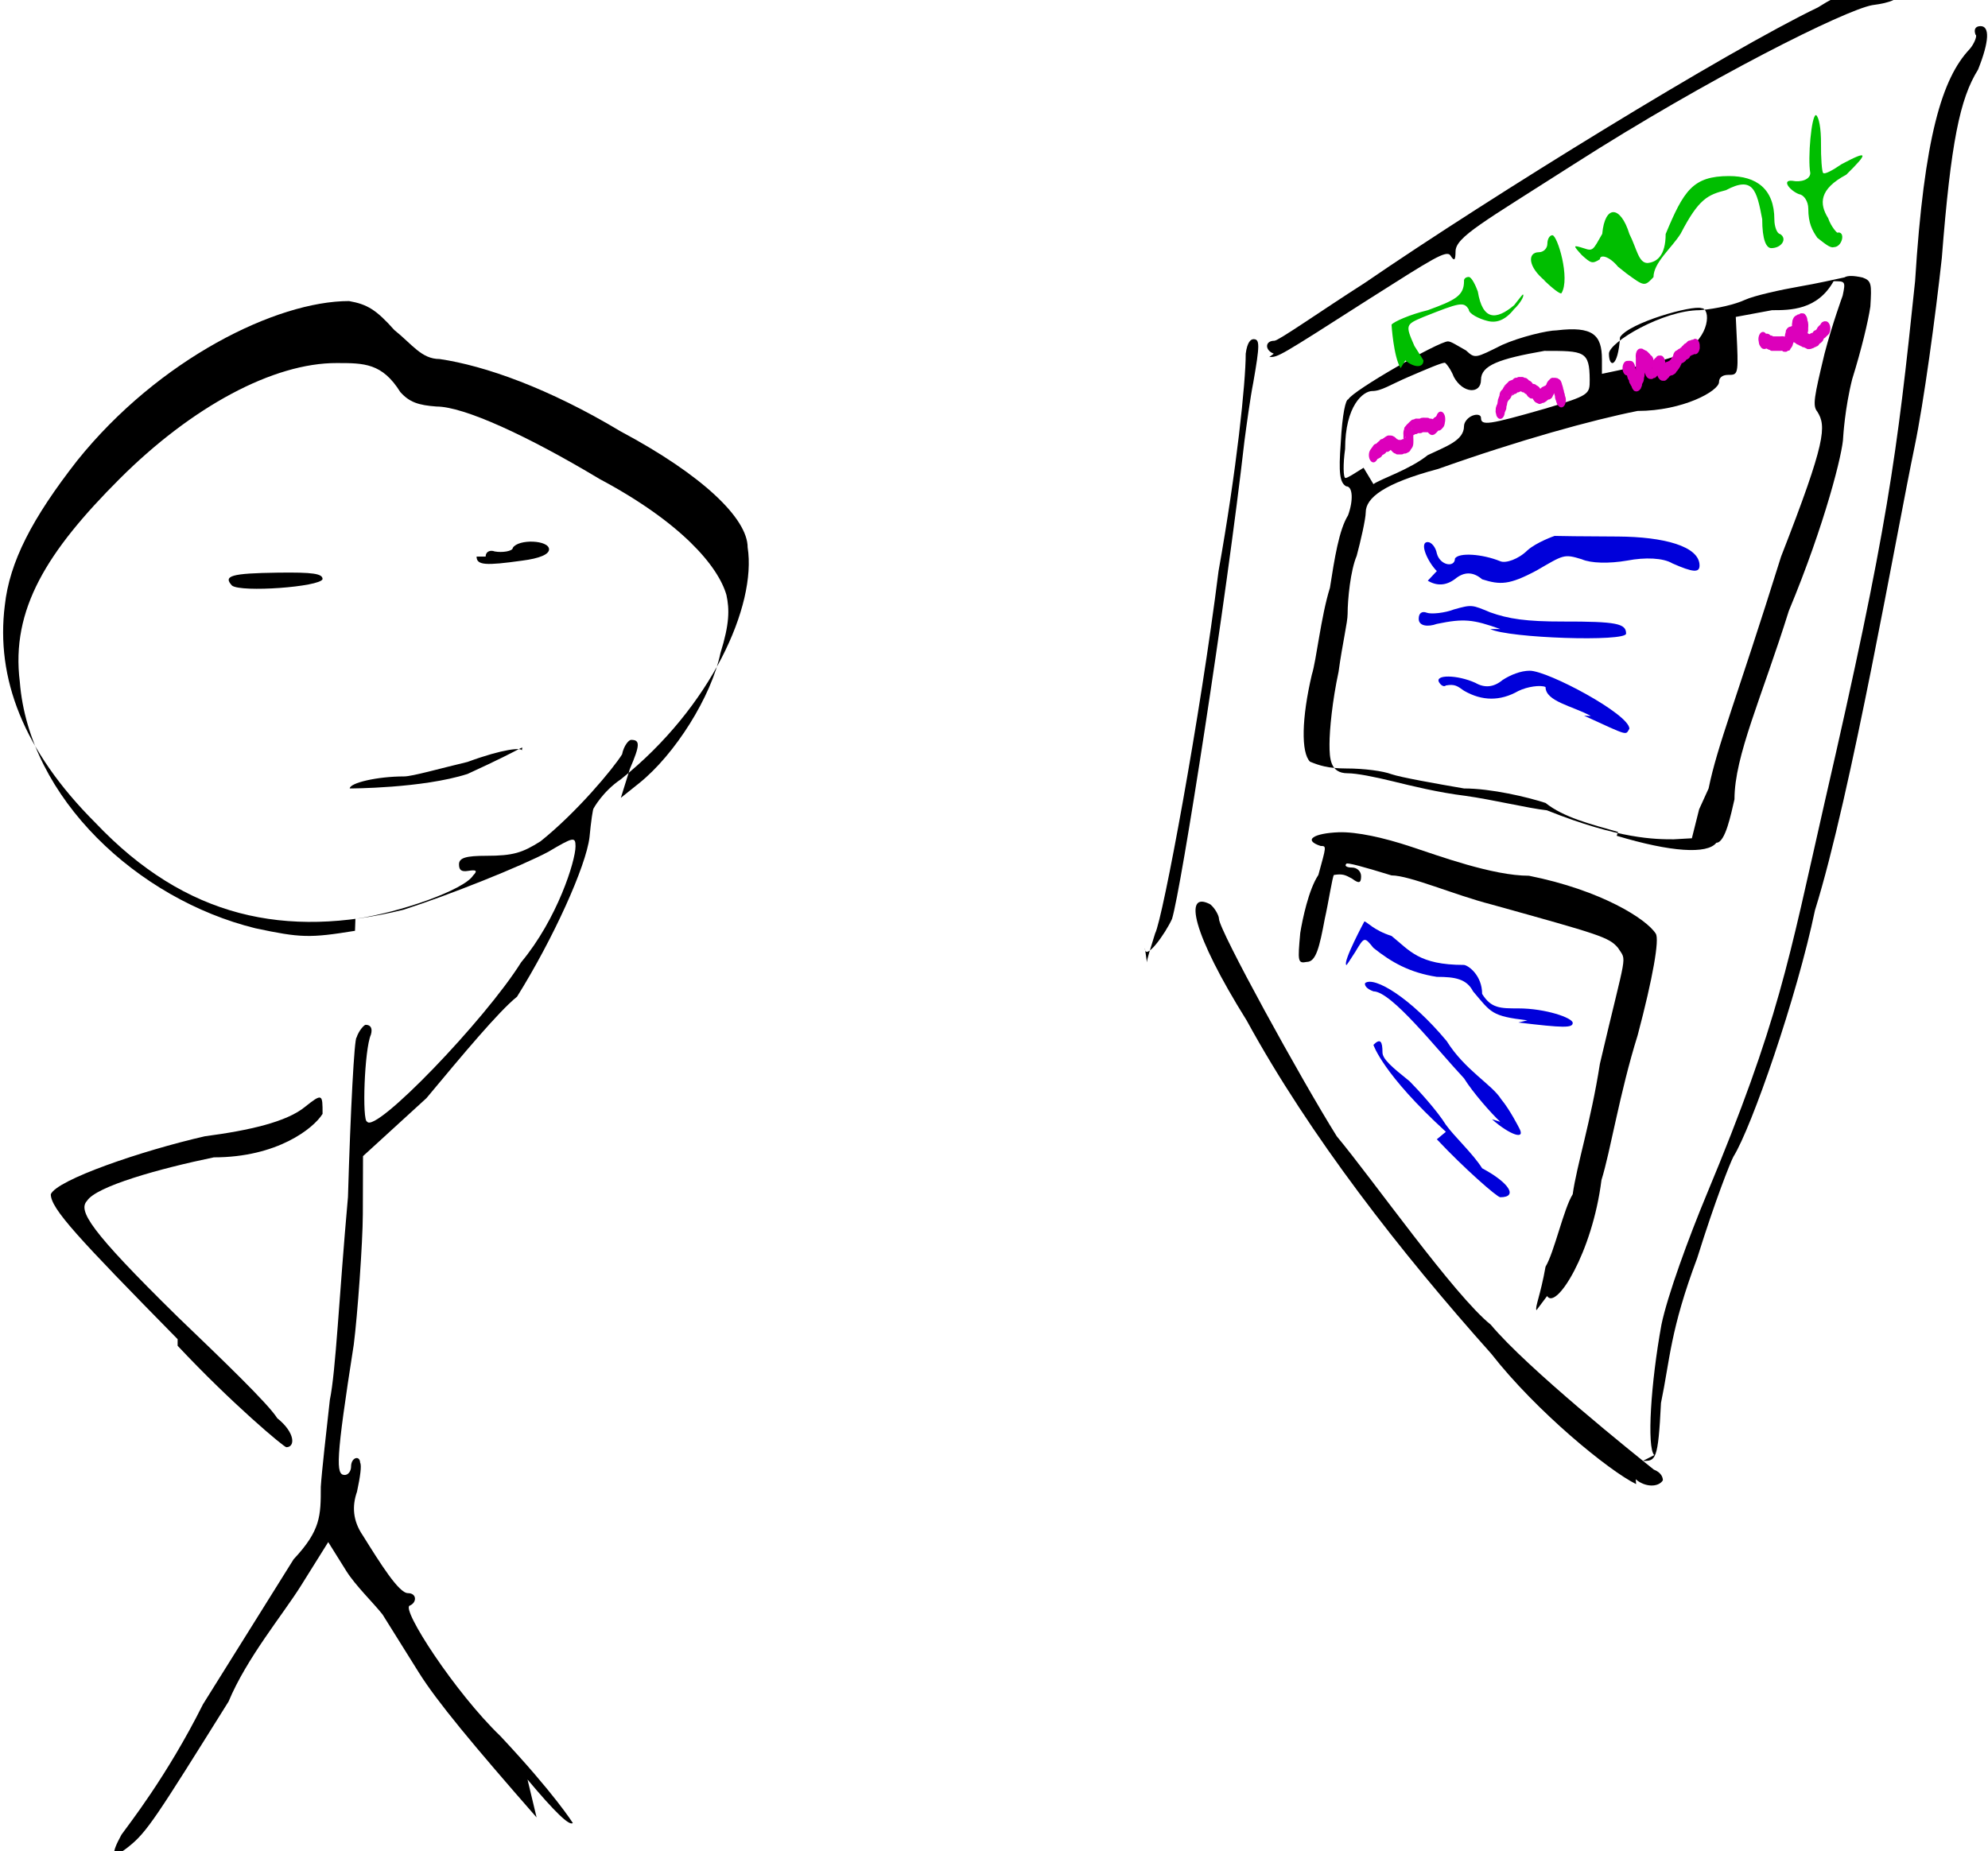 <?xml version="1.0" encoding="UTF-8" standalone="no"?>
<!-- Created with Inkscape (http://www.inkscape.org/) -->

<svg
   xmlns:dc="http://purl.org/dc/elements/1.1/"
   xmlns:cc="http://creativecommons.org/ns#"
   xmlns:rdf="http://www.w3.org/1999/02/22-rdf-syntax-ns#"
   xmlns:svg="http://www.w3.org/2000/svg"
   xmlns="http://www.w3.org/2000/svg"
   xmlns:sodipodi="http://sodipodi.sourceforge.net/DTD/sodipodi-0.dtd"
   xmlns:inkscape="http://www.inkscape.org/namespaces/inkscape"
   id="svg4810"
   version="1.1"
   inkscape:version="0.91 r13725"
   xml:space="preserve"
   width="438.898"
   height="408.785"
   viewBox="0 0 438.898 408.785"
   sodipodi:docname="stick_expertreview.svg"><defs
     id="defs4814" /><sodipodi:namedview
     pagecolor="#ffffff"
     bordercolor="#666666"
     borderopacity="1"
     objecttolerance="10"
     gridtolerance="10"
     guidetolerance="10"
     inkscape:pageopacity="0"
     inkscape:pageshadow="2"
     inkscape:window-width="1680"
     inkscape:window-height="948"
     id="namedview4812"
     showgrid="false"
     fit-margin-top="0"
     fit-margin-left="0"
     fit-margin-right="0"
     fit-margin-bottom="0"
     inkscape:zoom="0.64"
     inkscape:cx="121.32175"
     inkscape:cy="370.63613"
     inkscape:window-x="0"
     inkscape:window-y="30"
     inkscape:window-maximized="1"
     inkscape:current-layer="g4820" /><g
     id="g4818"
     inkscape:groupmode="layer"
     inkscape:label="Teuns website diensten drawings_4"
     transform="matrix(1.25,0,0,-1.25,-677.285,2899.891)"><g
       id="g4820"
       transform="matrix(1600,0,0,2560,10,20)"><path
         style="fill:#000000"
         d="m 0.513,0.796 c -0.003,9.168e-4 -0.011,0.005 -0.016,0.009 -0.01,0.007 -0.02,0.015 -0.027,0.023 -0.006,0.006 -0.007,0.009 -0.004,0.008 5.2394e-4,-2.7177e-4 9.5277e-4,-7.8022e-4 9.5297e-4,-0.001 4.4e-7,-7.586e-4 0.009,-0.011 0.013,-0.015 0.004,-0.003 0.013,-0.011 0.017,-0.013 0.004,-0.003 0.016,-0.009 0.018,-0.01 7.9412e-4,-1.9013e-4 0.001,-5.218e-4 0.001,-7.3704e-4 -4.989e-4,-5.0452e-4 -0.002,-4.7953e-4 -0.003,7.372e-5 z"
         id="path5532"
         inkscape:connector-curvature="0" /><path
         style="fill:#000000"
         d="m 0.515,0.798 c -8.3775e-4,5.2359e-4 -3.762e-4,0.005 7.9321e-4,0.009 6.6062e-4,0.002 0.003,0.006 0.005,0.009 0.008,0.012 0.009,0.016 0.013,0.027 0.007,0.019 0.008,0.024 0.01,0.036 0.001,0.01 0.003,0.014 0.006,0.016 5.7569e-4,3.9758e-4 8.8079e-4,9.9309e-4 6.7802e-4,0.001 -2.2856e-4,3.7225e-4 -1.981e-5,6.0049e-4 5.4919e-4,6.0049e-4 0.001,0 0.001,-0.001 -2.7683e-4,-0.003 -0.002,-0.002 -0.003,-0.005 -0.004,-0.013 -6.9783e-4,-0.004 -0.002,-0.01 -0.003,-0.013 -0.002,-0.006 -0.007,-0.024 -0.011,-0.032 -0.002,-0.006 -0.007,-0.015 -0.009,-0.017 -3.5959e-4,-4.229e-4 -0.002,-0.003 -0.004,-0.007 -0.003,-0.005 -0.003,-0.007 -0.004,-0.01 -3.1553e-4,-0.004 -5.9337e-4,-0.004 -0.002,-0.004 z"
         id="path5530"
         inkscape:connector-curvature="0" /><path
         id="path5528"
         style="fill:#000000"
         d="m 0.352,0.806 c -0.011,0.007 -0.014,0.009 -0.014,0.01 6.8101e-4,0.001 0.01,0.003 0.017,0.004 0.005,4.1071e-4 0.009,0.001 0.011,0.002 0.002,0.001 0.002,9.1525e-4 0.002,-4.5398e-4 -9.9467e-4,-0.001 -0.005,-0.003 -0.012,-0.003 -0.006,-7.7407e-4 -0.013,-0.002 -0.014,-0.003 -0.001,-6.7318e-4 2.2869e-4,-0.002 0.01,-0.008 0.005,-0.003 0.01,-0.006 0.011,-0.007 0.002,-0.001 0.002,-0.002 0.001,-0.002 -2.5781e-4,4.73e-6 -0.006,0.003 -0.012,0.007 z M 0.386,0.86 c 0,3.4961e-4 5.1014e-4,4.7082e-4 0.001,3.5384e-4 8.1908e-4,-9.786e-5 0.002,1.442e-5 0.002,2.4948e-4 6.2185e-4,6.2887e-4 0.004,5.3943e-4 0.004,-1.0543e-4 0,-3.3778e-4 -0.001,-6.2378e-4 -0.003,-7.8125e-4 -0.004,-3.4982e-4 -0.005,-3.1799e-4 -0.005,2.8336e-4 z m -0.028,-0.002 c -0.001,6.7073e-4 -1.0372e-4,8.4586e-4 0.005,8.9007e-4 0.004,3.578e-5 0.005,-7.2e-5 0.005,-4.4651e-4 -2.8486e-4,-5.3804e-4 -0.009,-9.3429e-4 -0.01,-4.4356e-4 z M 0.371,0.844 c 0,3.7866e-4 0.003,8.3008e-4 0.006,8.3008e-4 8.9572e-4,0 0.004,5.5432e-4 0.007,0.001 0.004,9.2005e-4 0.006,0.001 0.006,7.8776e-4 C 0.39,0.847 0.391,0.847 0.384,0.845 0.379,0.844 0.371,0.844 0.371,0.844 Z m 6.25e-4,-0.009 c 0.005,4.574e-4 0.012,0.002 0.013,0.003 5.0416e-4,3.2475e-4 3.5479e-4,4.0714e-4 -5.6438e-4,3.1132e-4 -7.8711e-4,-8.204e-5 -0.001,8.669e-5 -0.001,4.5564e-4 0,4.5078e-4 8.0388e-4,5.8594e-4 0.003,5.8594e-4 0.003,0 0.004,2.135e-4 0.006,0.001 0.004,0.002 0.008,0.005 0.009,0.006 1.9423e-4,6.0697e-4 7.3986e-4,0.001 0.001,0.001 0.001,0 0.001,-3.485e-4 -1.3767e-4,-0.002 l -9.9705e-4,-0.002 0.002,0.001 c 0.004,0.002 0.008,0.006 0.009,0.009 0.001,0.002 0.001,0.003 6.5421e-4,0.004 -9.2209e-4,0.002 -0.005,0.005 -0.014,0.008 -0.008,0.003 -0.015,0.005 -0.018,0.005 -0.002,9.013e-5 -0.003,2.9933e-4 -0.004,0.001 -0.002,0.002 -0.004,0.002 -0.007,0.002 -0.007,1.746e-5 -0.016,-0.003 -0.024,-0.008 -0.008,-0.005 -0.012,-0.009 -0.011,-0.014 0.001,-0.008 0.013,-0.015 0.026,-0.017 0.005,-6.6413e-4 0.006,-6.8265e-4 0.011,-1.7543e-4 z m 0.02,-0.062 c -0.007,0.005 -0.011,0.008 -0.013,0.01 -0.001,0.001 -0.003,0.003 -0.004,0.004 -0.001,7.9795e-4 -0.003,0.002 -0.004,0.003 l -0.002,0.002 -0.003,-0.003 c -0.002,-0.002 -0.006,-0.005 -0.008,-0.008 -0.008,-0.008 -0.009,-0.009 -0.011,-0.01 -0.002,-0.001 -0.002,-5.3138e-4 -8.2132e-4,8.1326e-4 6.7914e-4,6.0771e-4 0.005,0.004 0.009,0.009 0.004,0.004 0.009,0.009 0.01,0.01 0.003,0.002 0.003,0.003 0.003,0.005 9.796e-5,0.001 6.4164e-4,0.004 0.001,0.006 6.626e-4,0.002 0.001,0.007 0.002,0.014 2.8033e-4,0.006 7.072e-4,0.011 9.4862e-4,0.011 2.4141e-4,4.834e-4 8.4695e-4,8.789e-4 0.001,8.789e-4 5.7132e-4,0 7.859e-4,-2.5287e-4 5.8009e-4,-6.8359e-4 -7.1517e-4,-0.001 -9.9289e-4,-0.006 -4.1024e-4,-0.006 8.9262e-4,-8.4836e-4 0.013,0.007 0.017,0.011 0.004,0.003 0.006,0.007 0.006,0.008 0,6.7747e-4 -2.5021e-4,6.4183e-4 -0.003,-3.7833e-4 -0.003,-0.001 -0.011,-0.003 -0.016,-0.004 -0.013,-0.002 -0.024,-5.8364e-4 -0.034,0.006 -0.008,0.005 -0.011,0.01 -0.01,0.015 5.257e-4,0.003 0.003,0.006 0.008,0.01 0.009,0.007 0.022,0.011 0.03,0.011 0.002,-2.2072e-4 0.003,-5.9416e-4 0.005,-0.002 0.002,-0.001 0.003,-0.002 0.005,-0.002 0.005,-4.6384e-4 0.012,-0.002 0.02,-0.005 0.009,-0.003 0.014,-0.006 0.014,-0.008 0.001,-0.004 -0.004,-0.011 -0.014,-0.016 -0.002,-8.4168e-4 -0.003,-0.002 -0.003,-0.002 -8.44e-5,-2.441e-5 -2.9038e-4,-8.9022e-4 -4.5775e-4,-0.002 -3.8595e-4,-0.002 -0.004,-0.007 -0.008,-0.011 -0.002,-0.001 -0.006,-0.004 -0.01,-0.007 l -0.007,-0.004 -2.05e-5,-0.004 c -1.131e-5,-0.002 -5.9118e-4,-0.007 -0.001,-0.009 -0.002,-0.008 -0.002,-0.009 -0.001,-0.009 3.8631e-4,0 7.0239e-4,2.6368e-4 7.0239e-4,5.8594e-4 0,6.288e-4 9.6795e-4,7.9657e-4 0.001,2.5977e-4 1.774e-4,-1.794e-4 2.175e-5,-9.3869e-4 -3.4585e-4,-0.002 -5.6145e-4,-0.001 -4.6192e-4,-0.002 6.2197e-4,-0.003 0.002,-0.002 0.004,-0.004 0.005,-0.004 0.001,0 0.001,-6.5213e-4 2.0012e-4,-8.5819e-4 -0.001,-2.1e-4 0.005,-0.006 0.01,-0.009 0.006,-0.004 0.008,-0.006 0.008,-0.006 -3.6576e-4,-2.286e-4 -0.002,7.628e-4 -0.005,0.003 z"
         inkscape:connector-curvature="0" /><path
         style="fill:#000000"
         d="m 0.502,0.808 c -1.9574e-4,1.9796e-4 4.3373e-4,0.001 0.001,0.003 9.6511e-4,0.001 0.002,0.004 0.003,0.005 4.4139e-4,0.002 0.002,0.005 0.003,0.009 0.003,0.008 0.003,0.007 0.002,0.008 -0.001,7.4298e-4 -0.002,9.119e-4 -0.014,0.003 -0.004,6.3976e-4 -0.009,0.002 -0.011,0.002 -0.003,5.7421e-4 -0.005,9.3103e-4 -0.005,7.9296e-4 -2.2092e-4,-1.3808e-4 6.707e-5,-2.5105e-4 6.3998e-4,-2.5105e-4 5.7292e-4,0 0.001,-2.6986e-4 0.001,-5.9968e-4 0,-4.8685e-4 -2.4527e-4,-5.1765e-4 -0.001,-1.6367e-4 -7.1694e-4,2.3981e-4 -0.001,3.5342e-4 -0.002,2.5247e-4 -1.6151e-4,-1.0095e-4 -6.2998e-4,-0.002 -0.001,-0.003 -5.9915e-4,-0.002 -9.7697e-4,-0.003 -0.002,-0.003 -0.001,-1.2461e-4 -0.001,4.005e-5 -7.1641e-4,0.002 2.4271e-4,9.3313e-4 9.2735e-4,0.003 0.002,0.004 8.7642e-4,0.002 9.2328e-4,0.002 2.4849e-4,0.002 -0.002,4.1381e-4 -7.2861e-4,8.8099e-4 0.002,9.4593e-4 0.002,4.073e-5 0.005,-3.7606e-4 0.008,-0.001 0.003,-6.1679e-4 0.009,-0.002 0.013,-0.002 0.008,-0.001 0.013,-0.003 0.014,-0.004 4.0783e-4,-4.02e-4 -3.0408e-4,-0.003 -0.002,-0.007 -0.002,-0.004 -0.003,-0.008 -0.004,-0.01 -0.001,-0.005 -0.005,-0.009 -0.006,-0.008 z"
         id="path5526"
         inkscape:connector-curvature="0" /><path
         id="path5520"
         style="fill:#0000da;fill-opacity:1"
         d="m 0.501,0.828 c -0.004,2.9364e-4 -0.004,5.3014e-4 -0.006,0.002 -7.1566e-4,8.6497e-4 -0.002,0.001 -0.004,0.001 -0.003,2.9308e-4 -0.005,0.001 -0.007,0.002 -0.001,7.7685e-4 -0.001,7.7415e-4 -0.002,-2.756e-4 -6.1128e-4,-5.8308e-4 -0.001,-9.8853e-4 -0.001,-9.01e-4 -3.7861e-4,2.3663e-4 0.002,0.003 0.002,0.003 2.6862e-4,0 0.001,-6.0408e-4 0.003,-0.001 0.002,-0.001 0.003,-0.002 0.008,-0.002 5.1551e-4,-4.233e-5 0.002,-7.3375e-4 0.002,-0.002 0.001,-0.001 0.002,-0.001 0.004,-0.001 0.003,0 0.006,-6.5421e-4 0.006,-0.001 0,-3.5545e-4 -0.001,-3.5034e-4 -0.006,2.699e-5 z m -0.003,-0.007 c -0.001,5.8209e-4 -0.003,0.002 -0.004,0.003 -0.003,0.002 -0.008,0.006 -0.01,0.006 -8.322e-4,1.8748e-4 -0.001,4.4482e-4 -9.1511e-4,5.7186e-4 0.001,4.8555e-4 0.005,-0.001 0.009,-0.004 0.002,-0.002 0.005,-0.003 0.006,-0.004 0.001,-7.5196e-4 0.002,-0.002 0.002,-0.002 7.7477e-4,-8.6607e-4 -0.001,-4.9531e-4 -0.003,6.0181e-4 z m -0.006,-6.9082e-4 c -0.007,0.004 -0.008,0.006 -0.008,0.006 7.6572e-4,4.7857e-4 0.001,2.3774e-4 0.001,-5.1581e-4 0,-4.5895e-4 0.001,-0.001 0.003,-0.002 0.001,-6.3615e-4 0.003,-0.002 0.004,-0.003 9.4604e-4,-8.2436e-4 0.003,-0.002 0.004,-0.003 0.003,-0.001 0.004,-0.002 0.002,-0.002 -3.4411e-4,0 -0.004,0.002 -0.007,0.004 z"
         inkscape:connector-curvature="0" /><path
         style="fill:#000000"
         d="m 0.459,0.832 c 0,2.219e-4 4.0689e-4,0.001 9.0421e-4,0.002 8.4355e-4,0.001 0.005,0.015 0.007,0.025 0.002,0.007 0.003,0.013 0.003,0.015 1.6807e-4,8.0566e-4 5.5729e-4,0.001 8.6494e-4,0.001 6.9806e-4,0 6.9405e-4,-3.9752e-4 -3.35e-5,-0.003 -3.2088e-4,-0.001 -7.5599e-4,-0.003 -9.6691e-4,-0.004 -0.002,-0.011 -0.007,-0.031 -0.008,-0.033 -7.1702e-4,-0.001 -0.003,-0.003 -0.003,-0.002 z"
         id="path5518"
         inkscape:connector-curvature="0" /><path
         id="path5508"
         style="fill:#0000da;fill-opacity:1"
         d="m 0.491,0.859 c -0.001,6.2135e-4 -0.002,0.002 -0.001,0.002 3.991e-4,0 8.7273e-4,-3.5156e-4 0.001,-7.8125e-4 3.5334e-4,-8.4449e-4 0.002,-0.001 0.002,-3.5327e-4 4.2269e-4,4.2744e-4 0.003,3.205e-4 0.005,-1.8648e-4 5.9021e-4,-1.6232e-4 0.002,1.3392e-4 0.003,7.5051e-4 0.001,5.6027e-4 0.003,0.001 0.003,9.9551e-4 5.4898e-4,-1.273e-5 0.003,-3.18e-5 0.007,-4.236e-5 0.005,-1.875e-5 0.009,-6.579e-4 0.009,-0.002 0,-5.1384e-4 -7.3118e-4,-4.7922e-4 -0.003,1.4756e-4 -0.001,3.7884e-4 -0.003,4.3309e-4 -0.005,1.919e-4 -0.002,-2.1688e-4 -0.004,-1.8435e-4 -0.005,9.162e-5 -0.002,3.8441e-4 -0.002,3.054e-4 -0.005,-7.7783e-4 -0.003,-0.001 -0.004,-0.001 -0.006,-6.046e-4 -0.001,5.3569e-4 -0.002,5.3751e-4 -0.003,1.672e-5 -0.001,-4.6167e-4 -0.002,-4.8536e-4 -0.003,-1.1284e-4 z m 0.007,-0.004 c -0.003,6.6477e-4 -0.004,7.4339e-4 -0.007,3.5413e-4 -0.001,-2.2478e-4 -0.002,-1.513e-4 -0.002,3.504e-4 0,3.897e-4 3.4471e-4,5.525e-4 8.9195e-4,4.2125e-4 4.9057e-4,-1.1765e-4 0.002,-1.543e-5 0.003,2.2718e-4 0.002,3.5462e-4 0.002,3.1535e-4 0.004,-2.0029e-4 0.002,-4.5069e-4 0.004,-6.3926e-4 0.008,-6.3426e-4 0.006,7.03e-6 0.007,-1.4417e-4 0.007,-8.3375e-4 0,-5.7881e-4 -0.013,-3.1681e-4 -0.015,3.1605e-4 z m 0.01,-0.006 c -0.002,6.8788e-4 -0.005,0.001 -0.005,0.002 -5.5845e-4,1.5443e-4 -0.002,3.093e-5 -0.003,-2.7445e-4 -0.002,-7.103e-4 -0.004,-7.0473e-4 -0.006,1.691e-5 -7.1883e-4,3.1468e-4 -0.001,4.7877e-4 -0.002,3.6464e-4 -1.8262e-4,-1.1413e-4 -5.1741e-4,-2.004e-5 -7.4399e-4,2.091e-4 -5.4852e-4,5.547e-4 0.002,5.3683e-4 0.004,-2.941e-5 0.001,-3.5976e-4 0.002,-3.2199e-4 0.003,1.9531e-4 8.6136e-4,3.5274e-4 0.002,6.4135e-4 0.003,6.4135e-4 0.002,0 0.011,-0.003 0.011,-0.004 -4.4751e-4,-4.5255e-4 2.675e-5,-5.4394e-4 -0.005,8.9651e-4 z"
         inkscape:connector-curvature="0" /><path
         id="path5506"
         style="fill:#000000"
         d="m 0.484,0.865 c 9.1244e-4,3.8844e-4 0.004,0.001 0.006,0.002 0.002,6.0253e-4 0.004,0.001 0.004,0.002 0,2.7511e-4 4.2188e-4,6.0137e-4 9.375e-4,7.2504e-4 5.1563e-4,1.2367e-4 9.375e-4,5.458e-5 9.375e-4,-1.5352e-4 0,-5.5936e-4 8.5121e-4,-4.795e-4 0.007,6.2183e-4 0.005,9.3177e-4 0.005,0.001 0.005,0.002 -1.712e-5,0.002 -5.9849e-4,0.002 -0.005,0.002 -0.005,-5.4736e-4 -0.007,-0.001 -0.007,-0.002 0,-0.001 -0.002,-9.5646e-4 -0.003,2.0535e-4 -3.2673e-4,5.3711e-4 -8.9516e-4,9.7656e-4 -0.001,9.7656e-4 -3.68e-4,0 -0.002,-4.3945e-4 -0.004,-9.7656e-4 -0.002,-5.3711e-4 -0.003,-9.7657e-4 -0.004,-9.7657e-4 -0.001,0 -0.003,-0.001 -0.003,-0.004 -2.3061e-4,-0.001 -2.1304e-4,-0.002 3.906e-5,-0.002 2.5208e-4,0 0.001,3.1782e-4 0.002,7.0626e-4 z m 0.037,-0.021 c 9.8119e-4,0.003 0.003,0.006 0.008,0.016 0.005,0.008 0.005,0.009 0.004,0.01 -5.4312e-4,4.0901e-4 -3.5386e-4,0.001 7.9696e-4,0.004 8.3008e-4,0.002 0.002,0.004 0.002,0.004 3.4284e-4,0.001 2.7914e-4,0.001 -0.001,0.001 C 0.533,0.877 0.53,0.877 0.528,0.877 l -0.004,-4.6425e-4 1.5154e-4,-0.002 c 1.3263e-4,-0.002 -3.75e-6,-0.002 -0.001,-0.002 -6.8491e-4,0 -0.001,-2.1973e-4 -0.001,-4.8828e-4 -3.13e-6,-6.223e-4 -0.004,-0.002 -0.009,-0.002 -0.005,-6.2542e-4 -0.013,-0.002 -0.022,-0.004 -0.006,-0.001 -0.008,-0.002 -0.008,-0.003 -4.38e-6,-4.5262e-4 -5.6694e-4,-0.002 -0.001,-0.003 -6.8307e-4,-0.001 -0.001,-0.003 -0.001,-0.004 0,-5.9102e-4 -5.625e-4,-0.002 -0.001,-0.004 -6.875e-4,-0.002 -0.001,-0.004 -0.001,-0.005 0,-0.001 8.539e-5,-0.002 0.002,-0.002 0.001,0 0.003,-2.5042e-4 0.005,-5.5648e-4 0.002,-3.0607e-4 0.005,-7.7069e-4 0.008,-0.001 0.003,-2.618e-4 0.007,-8.6626e-4 0.009,-0.001 0.008,-0.002 0.012,-0.002 0.014,-0.002 l 0.002,7.095e-5 8.0235e-4,0.002 z m -0.01,-0.003 c -0.003,5.3395e-4 -0.006,0.001 -0.008,0.002 -0.002,4.0693e-4 -0.006,0.001 -0.009,0.001 -0.003,3.2267e-4 -0.007,7.6501e-4 -0.008,9.8298e-4 -9.1726e-4,2.1796e-4 -0.003,3.963e-4 -0.005,3.963e-4 -0.002,0 -0.003,2.1094e-4 -0.004,4.6875e-4 -9.9866e-4,6.2416e-4 -9.2719e-4,0.003 2.0059e-4,0.006 5.085e-4,0.001 0.001,0.004 0.002,0.006 5.0193e-4,0.002 0.001,0.004 0.002,0.005 5.8299e-4,0.001 5.4704e-4,0.002 -2.053e-4,0.002 -7.1653e-4,2.5062e-4 -8.4543e-4,9.2799e-4 -6.0141e-4,0.003 1.7081e-4,0.002 5.4441e-4,0.003 8.302e-4,0.003 5.0775e-4,6.1444e-4 0.01,0.004 0.011,0.004 3.6139e-4,0 0.001,-2.8162e-4 0.002,-6.2583e-4 0.001,-5.7733e-4 0.001,-5.4738e-4 0.004,3.8651e-4 0.002,5.5678e-4 0.005,0.001 0.006,0.001 0.004,3.0244e-4 0.005,-3.0925e-4 0.005,-0.002 l 0,-0.001 0.004,5.2944e-4 c 0.002,2.9119e-4 0.005,7.4554e-4 0.005,0.001 0.003,0.001 0.003,0.003 0.002,0.003 -9.8016e-4,2.3507e-4 -0.008,-0.001 -0.009,-0.002 C 0.511,0.873 0.51,0.873 0.51,0.874 c 0,7.9604e-4 0.006,0.003 0.01,0.003 0.002,9.974e-5 0.004,4.1937e-4 0.005,7.1029e-4 0.001,2.9092e-4 0.004,7.0522e-4 0.006,9.2067e-4 0.002,2.1545e-4 0.004,5.0051e-4 0.005,6.3348e-4 3.4423e-4,1.3296e-4 0.001,1.2795e-4 0.002,-1.114e-5 0.001,-2.2401e-4 0.001,-4.6116e-4 8.5543e-4,-0.002 -2.3072e-4,-0.001 -0.001,-0.003 -0.002,-0.005 -8.1293e-4,-0.002 -0.001,-0.004 -0.001,-0.004 -8.12e-6,-0.001 -0.002,-0.006 -0.006,-0.012 -0.003,-0.006 -0.006,-0.01 -0.006,-0.013 -3.7692e-4,-0.001 -0.001,-0.003 -0.002,-0.003 -0.001,-8.0386e-4 -0.005,-6.477e-4 -0.011,4.8108e-4 z"
         inkscape:connector-curvature="0" /><path
         style="fill:#000000"
         d="m 0.473,0.874 c -0.001,2.3461e-4 -9.9862e-4,8.913e-4 6.495e-5,8.913e-4 4.6541e-4,0 0.005,0.002 0.01,0.004 0.014,0.006 0.04,0.016 0.05,0.019 0.005,0.002 0.009,0.002 0.009,0.001 0,-3.8547e-4 -8.7907e-4,-6.753e-4 -0.003,-8.4297e-4 -0.003,-3.4026e-4 -0.018,-0.005 -0.033,-0.011 -0.01,-0.004 -0.013,-0.005 -0.013,-0.006 -7.25e-6,-6.1979e-4 -1.4315e-4,-6.8856e-4 -5.5589e-4,-2.8127e-4 -4.2693e-4,4.213e-4 -0.002,-2.2657e-4 -0.009,-0.003 -0.01,-0.004 -0.01,-0.004 -0.011,-0.004 z"
         id="path5502"
         inkscape:connector-curvature="0" /><path
         id="path5496"
         style="fill:#00be00;fill-opacity:1"
         d="m 0.533,0.882 c -5.4779e-4,4.8936e-4 -9.959e-4,0.001 -9.959e-4,0.002 0,5.2026e-4 -4.9673e-4,9.6186e-4 -0.001,0.001 -0.001,2.2972e-4 -0.002,0.001 -7.8125e-4,9.3031e-4 0.001,-1.2469e-4 0.002,9.419e-5 0.002,5.3454e-4 -2.9556e-4,0.001 1.2311e-4,0.004 6.3231e-4,0.004 3.2211e-4,-1.2443e-4 5.7002e-4,-9.3427e-4 5.5091e-4,-0.002 -1.913e-5,-8.6539e-4 9.628e-5,-0.002 2.5643e-4,-0.002 1.6015e-4,-1.001e-4 0.001,1.7203e-4 0.002,6.0473e-4 0.003,0.001 0.003,7.9943e-4 5.3349e-4,-7.1946e-4 -0.003,-0.001 -0.003,-0.002 -0.002,-0.003 3.4936e-4,-6.2821e-4 9.7365e-4,-0.001 0.001,-0.001 9.543e-4,1.3686e-4 5.913e-4,-0.001 -3.8128e-4,-0.001 -3.9762e-4,-8.274e-5 -0.001,2.4942e-4 -0.002,7.3814e-4 z m -0.022,-0.002 c -0.001,7.5691e-4 -0.002,8.5839e-4 -0.002,5.1392e-4 -8.4623e-4,-3.3569e-4 -0.001,-2.7257e-4 -0.002,2.8967e-4 -0.001,6.9038e-4 -0.001,7.0877e-4 2.5903e-4,4.6362e-4 0.001,-2.2121e-4 0.001,-8.749e-5 0.002,0.001 2.8794e-4,0.002 0.002,0.002 0.003,-1.223e-5 8.1366e-4,-0.001 0.001,-0.002 0.002,-0.002 0.001,5.696e-5 0.002,4.8651e-4 0.002,0.002 0.002,0.003 0.003,0.004 0.007,0.004 0.003,0 0.005,-8.7371e-4 0.005,-0.003 0,-4.7662e-4 2.8584e-4,-9.77e-4 6.3519e-4,-0.001 8.2698e-4,-3.1943e-4 1.7072e-4,-9.7262e-4 -9.7719e-4,-9.7262e-4 -5.5349e-4,0 -0.001,5.7381e-4 -0.001,0.002 -6.053e-4,0.002 -9.9828e-4,0.003 -0.004,0.002 -0.002,-3.1878e-4 -0.003,-5.827e-4 -0.005,-0.003 -0.001,-0.001 -0.003,-0.002 -0.003,-0.003 -0.001,-6.5927e-4 -0.001,-6.5058e-4 -0.003,2.6118e-4 z m -0.008,-0.001 c -0.002,0.001 -0.002,0.002 -7.3569e-4,0.002 5.1562e-4,0 9.375e-4,2.6367e-4 9.375e-4,5.8593e-4 0,3.2227e-4 2.4932e-4,5.8594e-4 5.5404e-4,5.8594e-4 5.5644e-4,0 0.002,-0.003 0.001,-0.004 -1.3678e-4,-8.549e-5 -0.001,3.3574e-4 -0.002,9.3608e-4 z M 0.487,0.873 c -7.8436e-4,7.9321e-4 -0.001,0.003 -0.001,0.003 2.2062e-4,1.9815e-4 0.002,6.9755e-4 0.004,0.001 0.003,6.8346e-4 0.004,9.9194e-4 0.004,0.002 -4.068e-5,1.6113e-4 1.945e-4,2.9297e-4 5.2267e-4,2.9297e-4 3.2817e-4,0 7.8556e-4,-6.2927e-4 0.001,-0.001 5.2781e-4,-0.002 0.002,-0.002 0.004,-9.5517e-4 6.4255e-4,4.9595e-4 0.001,8.2532e-4 0.001,7.3192e-4 1.4943e-4,-9.339e-5 -3.7094e-4,-6.3721e-4 -0.001,-0.001 -0.001,-7.8849e-4 -0.002,-9.8115e-4 -0.003,-7.998e-4 -8.3353e-4,1.3139e-4 -0.002,4.8224e-4 -0.002,7.7966e-4 -5.3793e-4,5.6469e-4 -0.001,4.7514e-4 -0.005,-5.1593e-4 -0.002,-5.2704e-4 -0.002,-5.5826e-4 -0.001,-0.002 5.5569e-4,-5.3005e-4 0.001,-0.001 0.001,-0.001 0,-5.2255e-4 -0.001,-5.2324e-4 -0.002,-1.17e-6 z"
         inkscape:connector-curvature="0" /><path
         style="fill:none;fill-rule:evenodd;stroke:#dc00bb;stroke-width:0.001;stroke-linecap:round;stroke-linejoin:round;stroke-miterlimit:4;stroke-dasharray:none;stroke-opacity:1"
         d="m 0.484,0.867 c 7.0842e-4,5.9035e-4 -8.512e-5,2.556e-5 5.8594e-4,3.0518e-4 2.71e-5,1.128e-5 -1.455e-5,4.284e-5 0,6.103e-5 2.06e-5,2.572e-5 6.511e-5,4.07e-5 9.766e-5,6.104e-5 3.255e-5,2.034e-5 5.648e-5,4.817e-5 9.765e-5,6.103e-5 2.91e-5,9.1e-6 6.854e-5,-9.09e-6 9.765e-5,0 4.0643e-4,1.2701e-4 -1.0439e-4,-4.21e-6 9.767e-5,1.2208e-4 2.3e-5,1.437e-5 6.854e-5,-9.1e-6 9.765e-5,0 1.0498e-4,3.28e-5 1.8799e-4,8.926e-5 2.9297e-4,1.2206e-4 5.823e-5,1.819e-5 1.4927e-4,-2.878e-5 1.9531e-4,0 2.0205e-4,1.2629e-4 -3.0876e-4,-4.93e-6 9.766e-5,1.2208e-4 2.91e-5,9.09e-6 6.51e-5,0 9.766e-5,0 3.255e-5,0 6.51e-5,0 9.765e-5,0 2.3722e-4,0 3.3708e-4,-8.861e-5 4.8828e-4,-1.8311e-4 3.255e-5,-2.034e-5 5.648e-5,-4.817e-5 9.765e-5,-6.103e-5 2.91e-5,-9.1e-6 6.855e-5,9.09e-6 9.767e-5,0 4.114e-5,-1.288e-5 5.647e-5,-4.817e-5 9.765e-5,-6.104e-5 2.91e-5,-9.09e-6 6.51e-5,0 9.765e-5,0 3.255e-5,0 6.511e-5,0 9.766e-5,0 6.51e-5,0 1.3021e-4,0 1.9531e-4,0 3.255e-5,0 6.678e-5,-6.44e-6 9.766e-5,0 6.905e-5,1.438e-5 1.2626e-4,4.665e-5 1.9531e-4,6.104e-5 6.176e-5,1.287e-5 1.3708e-4,-1.819e-5 1.9531e-4,0 4.115e-5,1.287e-5 5.648e-5,4.816e-5 9.766e-5,6.103e-5 2.91e-5,9.09e-6 7.464e-5,-1.437e-5 9.766e-5,0 2.3e-5,1.437e-5 -1.455e-5,4.284e-5 0,6.103e-5 5.205e-5,6.508e-5 1.4325e-4,5.7e-5 1.9531e-4,1.2208e-4 1.765e-5,2.206e-5 0,2.6272e-4 0,3.0517e-4 0,2.034e-5 0,4.069e-5 0,6.104e-5 0,2.034e-5 2.3e-5,4.665e-5 0,6.103e-5 -2.3e-5,1.438e-5 -7.464e-5,-1.437e-5 -9.766e-5,0 -2.3e-5,1.438e-5 0,4.069e-5 0,6.104e-5 0,2.034e-5 0,4.069e-5 0,6.103e-5 0,2.75e-5 -1.485e-5,1.6453e-4 0,1.8311e-4 2.61e-5,3.259e-5 2.4156e-4,1.5097e-4 2.9297e-4,1.831e-4 3.255e-5,2.035e-5 6.511e-5,4.069e-5 9.766e-5,6.104e-5 3.255e-5,2.034e-5 5.648e-5,4.817e-5 9.765e-5,6.103e-5 2.91e-5,9.1e-6 7.464e-5,-1.437e-5 9.766e-5,0 2.3e-5,1.438e-5 -2.91e-5,5.194e-5 0,6.104e-5 5.823e-5,1.818e-5 1.3021e-4,0 1.9531e-4,0 3.255e-5,0 7.464e-5,-1.438e-5 9.766e-5,0 2.3e-5,1.437e-5 -2.91e-5,5.194e-5 0,6.103e-5 5.823e-5,1.819e-5 1.3021e-4,0 1.9531e-4,0 6.511e-5,0 1.3021e-4,0 1.9531e-4,0 3.255e-5,0 6.678e-5,-6.43e-6 9.766e-5,0 6.905e-5,1.438e-5 1.2626e-4,4.665e-5 1.9531e-4,6.104e-5 5.823e-5,1.212e-5 4.9132e-4,0 5.8594e-4,0 2.37e-5,0 2.8983e-4,1.87e-6 2.9297e-4,0 2.3e-5,-1.438e-5 -2.3e-5,-4.665e-5 0,-6.104e-5 2.3e-5,-1.437e-5 7.464e-5,1.438e-5 9.765e-5,0 2.3e-5,-1.437e-5 -1.455e-5,-4.284e-5 0,-6.103e-5 3.175e-5,-3.971e-5 1.145e-4,-8.629e-5 1.9532e-4,-6.104e-5 5.921e-5,1.85e-5 3.488e-4,2.2454e-4 3.9062e-4,2.4414e-4 5.823e-5,2.729e-5 1.2626e-4,4.665e-5 1.9531e-4,6.104e-5 3.09e-5,6.44e-6 7.464e-5,-1.438e-5 9.766e-5,0 3.8113e-4,2.382e-4 -2.26e-5,3.278e-5 9.766e-5,1.831e-4 1.2067e-4,1.5085e-4 9.765e-5,-2.106e-5 9.765e-5,1.2208e-4"
         id="path5550"
         inkscape:connector-curvature="0" /><path
         style="fill:none;fill-rule:evenodd;stroke:#dc00bb;stroke-width:0.001;stroke-linecap:round;stroke-linejoin:round;stroke-miterlimit:4;stroke-dasharray:none;stroke-opacity:1"
         d="m 0.498,0.87 c -9.105e-5,1.3577e-4 1.496e-4,2.5182e-4 1.9535e-4,3.6621e-4 3.15e-5,7.895e-5 -4.1e-5,1.6694e-4 0,2.4414e-4 1.45e-5,2.728e-5 8.31e-5,3.374e-5 9.765e-5,6.104e-5 2.05e-5,3.86e-5 -1.6e-5,8.259e-5 0,1.2207e-4 1.75e-5,4.413e-5 8e-5,7.793e-5 9.765e-5,1.2207e-4 1.6e-5,3.947e-5 -2.05e-5,8.347e-5 0,1.2207e-4 1.45e-5,2.728e-5 6.51e-5,4.069e-5 9.765e-5,6.103e-5 6.51e-5,4.07e-5 1.4425e-4,7.42e-5 1.953e-4,1.2207e-4 1.8e-5,1.694e-5 -2.3e-5,4.665e-5 0,6.104e-5 2.3e-5,1.438e-5 8.31e-5,-1.819e-5 9.765e-5,0 2.9e-5,3.639e-5 -2.05e-5,8.347e-5 0,1.2207e-4 5e-6,7.59e-6 2.7625e-4,1.7787e-4 2.93e-4,1.8311e-4 2.9e-5,9.09e-6 6.855e-5,-9.1e-6 9.765e-5,0 4.4695e-4,1.3966e-4 -4.144e-4,-2.532e-5 2.9295e-4,1.2207e-4 3.1e-5,6.43e-6 6.855e-5,-9.1e-6 9.765e-5,0 4.1e-5,1.287e-5 5.935e-5,4.507e-5 9.77e-5,6.103e-5 4.9e-5,1.3447e-4 2.0085e-4,3.227e-5 2.9295e-4,6.104e-5 4.1e-5,1.287e-5 5.65e-5,4.817e-5 9.765e-5,6.103e-5 2.9e-5,9.09e-6 6.51e-5,0 9.765e-5,0 3.25e-5,0 6.51e-5,0 9.765e-5,0 3.25e-5,0 6.51e-5,0 9.765e-5,0 3.25e-5,0 6.855e-5,9.09e-6 9.77e-5,0 4.1e-5,-1.287e-5 5.645e-5,-4.817e-5 9.765e-5,-6.103e-5 5.82e-5,-1.819e-5 1.3705e-4,1.818e-5 1.953e-4,0 8.235e-5,-2.575e-5 1.187e-4,-9.015e-5 1.953e-4,-1.2207e-4 1.423e-4,-5.93e-5 2.034e-4,-3.811e-5 2.93e-4,-1.2207e-4 4.05e-5,-3.786e-5 4.6e-5,-8.991e-5 9.765e-5,-1.2208e-4 2.1325e-4,-1.3328e-4 1.5855e-4,-1.268e-5 3.906e-4,-6.103e-5 4.35e-5,-9.09e-6 5.935e-5,-4.508e-5 9.765e-5,-6.103e-5 6.06e-5,-2.525e-5 1.4385e-4,-2.888e-5 1.9535e-4,-6.104e-5 4.6e-5,-2.878e-5 -4.6e-5,-9.33e-5 0,-1.2207e-4 2.3e-5,-1.438e-5 7.46e-5,1.437e-5 9.765e-5,0 2.3e-5,-1.438e-5 -2.3e-5,-4.665e-5 0,-6.104e-5 2.3e-5,-1.437e-5 6.85e-5,9.1e-6 9.765e-5,0 7.94e-5,-2.481e-5 8.08e-5,-9.681e-5 1.953e-4,-6.103e-5 4.1e-5,1.288e-5 5.65e-5,4.817e-5 9.765e-5,6.103e-5 5.825e-5,1.819e-5 1.371e-4,-1.818e-5 1.953e-4,0 4.0645e-4,1.2701e-4 -1.044e-4,-4.21e-6 9.77e-5,1.2207e-4 4.6e-5,2.878e-5 1.4925e-4,-2.878e-5 1.953e-4,0 2.3e-5,1.438e-5 -2.3e-5,4.665e-5 0,6.104e-5 2.3e-5,1.438e-5 6.855e-5,-9.09e-6 9.765e-5,0 4.1e-5,1.288e-5 5.65e-5,4.817e-5 9.765e-5,6.104e-5 5.825e-5,1.818e-5 1.493e-4,-2.879e-5 1.953e-4,0 6.51e-5,4.069e-5 -6.51e-5,8.137e-5 0,1.2206e-4 2.3e-5,1.438e-5 7.465e-5,-1.437e-5 9.765e-5,0 2.3e-5,1.438e-5 -1.45e-5,4.284e-5 0,6.104e-5 2.05e-5,2.572e-5 7.71e-5,3.53e-5 9.77e-5,6.104e-5 2.9e-5,3.639e-5 -4.6e-5,9.329e-5 0,1.2207e-4 2.3e-5,1.437e-5 7.46e-5,-1.438e-5 9.765e-5,0 2.3e-5,1.437e-5 -2.3e-5,4.664e-5 0,6.103e-5 2.3e-5,1.438e-5 7.46e-5,-1.437e-5 9.765e-5,0 2.3e-5,1.438e-5 -2.3e-5,4.665e-5 0,6.104e-5 2.3e-5,1.437e-5 6.51e-5,0 9.765e-5,0 4.4e-5,0 2.6325e-4,9.28e-6 2.9295e-4,0 4.0645e-4,-1.2701e-4 -1.044e-4,4.22e-6 9.765e-5,-1.2207e-4 2.3e-5,-1.438e-5 7.465e-5,1.437e-5 9.77e-5,0 4.6e-5,-2.879e-5 -2.9e-5,-8.568e-5 0,-1.2207e-4 2.05e-5,-2.575e-5 8.31e-5,-3.374e-5 9.765e-5,-6.104e-5 2.05e-5,-3.86e-5 0,-8.138e-5 0,-1.2207e-4 0,-2.034e-5 -1.45e-5,-4.284e-5 0,-6.103e-5 2.05e-5,-2.575e-5 7.705e-5,-3.53e-5 9.765e-5,-6.104e-5 2.65e-5,-3.311e-5 -2.7e-5,-2.2744e-4 0,-2.4414e-4 2.3e-5,-1.437e-5 7.465e-5,1.438e-5 9.765e-5,0 2e-5,-1.247e-5 -1.95e-5,-1.5891e-4 0,-1.8311e-4 2.05e-5,-2.575e-5 6.51e-5,-4.069e-5 9.765e-5,-6.103e-5"
         id="path5552"
         inkscape:connector-curvature="0" /><path
         style="fill:none;fill-rule:evenodd;stroke:#dc00bb;stroke-width:0.001;stroke-linecap:round;stroke-linejoin:round;stroke-miterlimit:4;stroke-dasharray:none;stroke-opacity:1"
         d="m 0.512,0.873 c 1.3025e-4,0 2.6435e-4,1.975e-5 3.9065e-4,0 3.15e-5,-4.94e-6 0,-4.069e-5 0,-6.104e-5 0,-4.069e-5 -2.05e-5,-8.346e-5 0,-1.2207e-4 1.45e-5,-2.731e-5 8.65e-5,-3.312e-5 9.765e-5,-6.103e-5 2.35e-5,-5.921e-5 -3.6e-5,-1.2644e-4 0,-1.8311e-4 3.4e-5,-5.343e-5 1.611e-4,-6.864e-5 1.953e-4,-1.2207e-4 3.65e-5,-5.667e-5 -2.35e-5,-1.2389e-4 0,-1.831e-4 1.1e-5,-2.791e-5 7.71e-5,-3.53e-5 9.765e-5,-6.104e-5 1.45e-5,-1.819e-5 -1.45e-5,-4.284e-5 0,-6.103e-5 4.1e-5,-5.147e-5 1.5415e-4,-7.061e-5 1.9535e-4,-1.2207e-4 2.9e-5,-3.64e-5 -4.6e-5,-9.33e-5 0,-1.2208e-4 2.3e-5,-1.437e-5 6.85e-5,-9.09e-6 9.765e-5,0 1.7245e-4,5.389e-5 5.48e-5,1.0276e-4 9.765e-5,1.8311e-4 2.3e-5,4.316e-5 7.465e-5,7.891e-5 9.765e-5,1.2207e-4 1.05e-5,1.932e-5 -1.45e-5,4.284e-5 0,6.104e-5 2.05e-5,2.572e-5 7.705e-5,3.53e-5 9.765e-5,6.103e-5 2.9e-5,3.601e-5 -2.25e-5,1.4113e-4 0,1.8311e-4 2.3e-5,4.316e-5 7.465e-5,7.891e-5 9.765e-5,1.2207e-4 1.95e-5,3.661e-5 0,2.5647e-4 0,3.0517e-4 0,2.0345e-4 0,4.069e-4 0,6.1035e-4 0,8.139e-5 0,1.6276e-4 0,2.4414e-4 0,2.035e-5 -3.25e-5,6.104e-5 0,6.104e-5 3.25e-5,0 -3.25e-5,-6.104e-5 0,-6.104e-5 4.6e-5,0 5.165e-5,6.104e-5 9.765e-5,6.104e-5 4.6e-5,0 5.65e-5,-4.817e-5 9.77e-5,-6.104e-5 2.9e-5,-9.09e-6 6.85e-5,9.1e-6 9.765e-5,0 4.1e-5,-1.287e-5 5.645e-5,-4.816e-5 9.765e-5,-6.103e-5 2.9e-5,-9.09e-6 6.855e-5,9.09e-6 9.765e-5,0 4.1e-5,-1.287e-5 6.51e-5,-4.069e-5 9.765e-5,-6.103e-5 3.25e-5,-2.035e-5 6.51e-5,-4.069e-5 9.765e-5,-6.104e-5 3.25e-5,-2.035e-5 7.71e-5,-3.53e-5 9.765e-5,-6.104e-5 6.735e-5,-8.418e-5 -1.1825e-4,-5.459e-5 9.765e-5,-1.2206e-4 2.9e-5,-9.1e-6 7.465e-5,1.437e-5 9.77e-5,0 2.3e-5,-1.438e-5 0,-4.069e-5 0,-6.104e-5 0,-2.035e-5 0,-4.069e-5 0,-6.104e-5 0,-1.2207e-4 0,-2.4414e-4 0,-3.6621e-4 0,-2.034e-5 0,-4.069e-5 0,-6.103e-5 0,-2.035e-5 -1.45e-5,-4.284e-5 0,-6.104e-5 2.05e-5,-2.575e-5 5.645e-5,-4.817e-5 9.765e-5,-6.103e-5 2e-5,-6.25e-6 2.792e-4,-8.63e-6 2.9295e-4,0 2.3e-5,1.437e-5 -2.3e-5,4.665e-5 0,6.103e-5 2.3e-5,1.438e-5 6.51e-5,0 9.765e-5,0 3.25e-5,2.035e-5 7.215e-5,3.71e-5 9.765e-5,6.104e-5 4.05e-5,3.785e-5 7.465e-5,7.891e-5 9.765e-5,1.2207e-4 1.05e-5,1.931e-5 -2.3e-5,4.665e-5 0,6.103e-5 2.021e-4,1.2629e-4 -8e-6,-1.9298e-4 1.9535e-4,6.104e-5 2.9e-5,3.639e-5 -4.6e-5,9.33e-5 0,1.2207e-4 4.6e-5,2.878e-5 1.4925e-4,-2.878e-5 1.953e-4,0 4.6e-5,2.878e-5 -4.6e-5,9.33e-5 0,1.2207e-4 2.3e-5,1.437e-5 6.51e-5,0 9.765e-5,0 3.25e-5,0 8.31e-5,1.819e-5 9.765e-5,0 2.9e-5,-3.64e-5 0,-8.138e-5 0,-1.2207e-4 0,-1.0173e-4 0,-2.0345e-4 0,-3.0518e-4 0,-2.034e-5 -1.45e-5,-4.284e-5 0,-6.103e-5 2.05e-5,-2.572e-5 7.71e-5,-3.53e-5 9.765e-5,-6.104e-5 5.37e-5,-6.711e-5 -9.405e-5,-1.2319e-4 9.765e-5,-1.831e-4 2.9e-5,-9.1e-6 6.515e-5,0 9.77e-5,0 3.25e-5,0 7.46e-5,-1.438e-5 9.765e-5,0 2.3e-5,1.437e-5 -1.45e-5,4.283e-5 0,6.103e-5 2.032e-4,2.5402e-4 -7e-6,-6.525e-5 1.953e-4,6.104e-5 5.145e-5,3.217e-5 5.73e-5,8.422e-5 9.765e-5,1.2207e-4 1.6195e-4,1.5182e-4 2.25e-5,7e-6 1.953e-4,6.103e-5 4.1e-5,1.288e-5 5.65e-5,4.817e-5 9.765e-5,6.104e-5 5.825e-5,1.819e-5 1.371e-4,-1.819e-5 1.9535e-4,0 4.064e-4,1.2701e-4 -1.044e-4,-4.22e-6 9.765e-5,1.2207e-4 2.3e-5,1.437e-5 6.855e-5,-9.1e-6 9.765e-5,0 4.1e-5,1.287e-5 6.51e-5,4.069e-5 9.765e-5,6.103e-5 3.25e-5,2.035e-5 7.705e-5,3.531e-5 9.765e-5,6.104e-5 2.9e-5,3.639e-5 -4.6e-5,9.33e-5 0,1.2207e-4 2.0205e-4,1.2628e-4 -8e-6,-1.9298e-4 1.953e-4,6.104e-5 2.9e-5,3.639e-5 -4.6e-5,9.329e-5 0,1.2206e-4 2.3e-5,1.438e-5 7.465e-5,-1.437e-5 9.77e-5,0 4.9e-5,3.054e-5 -4.9e-5,1.5259e-4 0,1.8311e-4 2.3e-5,1.438e-5 6.85e-5,-9.09e-6 9.765e-5,0 8.235e-5,2.572e-5 1.1295e-4,9.634e-5 1.953e-4,1.2207e-4 5.825e-5,1.819e-5 1.4925e-4,-2.878e-5 1.953e-4,0 2.3e-5,1.437e-5 -2.3e-5,4.665e-5 0,6.104e-5 2.6045e-4,0 -3.25e-5,-2.035e-5 9.765e-5,6.103e-5 5.15e-5,3.217e-5 1.4385e-4,2.888e-5 1.9535e-4,6.104e-5 2.3e-5,1.437e-5 -2.3e-5,4.665e-5 0,6.103e-5 4.6e-5,2.878e-5 1.4925e-4,-2.878e-5 1.953e-4,0 4.6e-5,2.878e-5 -4.6e-5,9.33e-5 0,1.2207e-4 2.3e-5,1.438e-5 6.855e-5,-9.09e-6 9.765e-5,0 2.083e-4,6.51e-5 -1.3e-5,5.698e-5 1.953e-4,1.2207e-4 2.9e-5,9.09e-6 7.465e-5,-1.437e-5 9.765e-5,0 1.302e-4,8.138e-5 -1.6275e-4,6.104e-5 9.765e-5,6.104e-5 3.1435e-4,0 -1.667e-4,-1.438e-5 1.9535e-4,6.103e-5 4.5e-7,9e-8 2.9285e-4,-6e-8 2.9295e-4,0 2.3e-5,1.438e-5 0,4.069e-5 0,6.104e-5"
         id="path5554"
         inkscape:connector-curvature="0" /><path
         style="fill:none;fill-rule:evenodd;stroke:#dc00bb;stroke-width:0.001;stroke-linecap:round;stroke-linejoin:round;stroke-miterlimit:4;stroke-dasharray:none;stroke-opacity:1"
         d="m 0.527,0.875 c 3.3e-5,-3.5029e-4 3.315e-4,-7.307e-5 4.883e-4,-1.2207e-4 4.1e-5,-1.287e-5 5.935e-5,-4.507e-5 9.765e-5,-6.103e-5 6.51e-5,-2.034e-5 1.302e-4,-4.069e-5 1.953e-4,-6.104e-5 3.25e-5,0 6.855e-5,9.1e-6 9.765e-5,0 4.1e-5,-1.287e-5 5.65e-5,-4.816e-5 9.765e-5,-6.103e-5 2.9e-5,-9.1e-6 6.51e-5,0 9.765e-5,0 3.25e-5,0 6.515e-5,0 9.77e-5,0 2.604e-4,0 5.208e-4,0 7.8125e-4,0 9.765e-5,0 2.003e-4,1.931e-5 2.9295e-4,0 4.35e-5,-9.1e-6 5.65e-5,-4.817e-5 9.765e-5,-6.104e-5 2e-5,-6.25e-6 2.792e-4,-8.62e-6 2.9295e-4,0 2.3e-5,1.438e-5 -1.45e-5,4.284e-5 0,6.104e-5 5.21e-5,6.508e-5 1.4325e-4,5.698e-5 1.9535e-4,1.2207e-4 5.205e-5,6.511e-5 -5.21e-5,5.696e-5 0,1.2207e-4 2.05e-5,2.572e-5 7.705e-5,3.53e-5 9.765e-5,6.103e-5 1.45e-5,1.819e-5 0,4.069e-5 0,6.104e-5 0,3.192e-5 -1.3e-5,2.2809e-4 0,2.4414e-4 2.05e-5,2.572e-5 5.645e-5,4.817e-5 9.765e-5,6.104e-5 2.9e-5,9.09e-6 6.675e-5,-6.44e-6 9.765e-5,0 6.905e-5,1.437e-5 1.247e-4,5e-5 1.953e-4,6.103e-5 6.32e-5,9.87e-6 1.302e-4,0 1.9535e-4,0 1.953e-4,0 3.906e-4,0 5.859e-4,0 3.25e-5,0 6.51e-5,0 9.765e-5,0 3.25e-5,0 6.855e-5,-9.09e-6 9.77e-5,0 4.1e-5,1.287e-5 7.705e-5,3.53e-5 9.765e-5,6.103e-5 2.9e-5,3.64e-5 -2.9e-5,8.568e-5 0,1.2208e-4 2.05e-5,2.571e-5 7.705e-5,3.53e-5 9.765e-5,6.103e-5 1.45e-5,1.819e-5 0,4.069e-5 0,6.104e-5 0,2.034e-5 0,4.069e-5 0,6.103e-5 0,8.138e-5 2.55e-5,1.6434e-4 0,2.4414e-4 -1.45e-5,4.461e-5 -7.465e-5,7.891e-5 -9.765e-5,1.2207e-4 -2.05e-5,3.861e-5 4.6e-5,9.33e-5 0,1.2207e-4 -1e-5,6.1e-6 -2.832e-4,6.1e-6 -2.93e-4,0 -2.3e-5,-1.437e-5 2.3e-5,-4.665e-5 0,-6.103e-5 -2.3e-5,-1.438e-5 -6.855e-5,9.09e-6 -9.765e-5,0 -3.239e-4,-2.0243e-4 9.21e-5,2.878e-5 -1.953e-4,-6.104e-5 -4.1e-5,-1.287e-5 -8.31e-5,-3.374e-5 -9.765e-5,-6.103e-5 -3.3e-5,-6.186e-5 2.5e-5,-2.8842e-4 0,-3.6621e-4 -2e-5,-6.309e-5 -7.27e-5,-1.2069e-4 -9.765e-5,-1.8311e-4 -2.15e-5,-5.305e-5 0,-1.8379e-4 0,-2.4414e-4 0,-2.034e-5 -2.9e-5,-5.194e-5 0,-6.104e-5 5.82e-5,-1.818e-5 1.3705e-4,1.819e-5 1.953e-4,0 2.9e-5,-9.09e-6 -1.45e-5,-4.283e-5 0,-6.103e-5 2.05e-5,-2.575e-5 5.65e-5,-4.817e-5 9.765e-5,-6.104e-5 2.9e-5,-9.09e-6 6.855e-5,9.1e-6 9.765e-5,0 4.1e-5,-1.287e-5 5.65e-5,-4.816e-5 9.765e-5,-6.103e-5 2.9e-5,-9.09e-6 6.855e-5,9.09e-6 9.765e-5,0 4.1e-5,-1.287e-5 5.65e-5,-4.817e-5 9.77e-5,-6.104e-5 2.9e-5,-9.09e-6 6.85e-5,9.1e-6 9.765e-5,0 4.1e-5,-1.287e-5 5.645e-5,-4.816e-5 9.765e-5,-6.103e-5 2.9e-5,-9.09e-6 6.51e-5,0 9.765e-5,0 6.51e-5,0 1.371e-4,1.819e-5 1.953e-4,0 2.9e-5,-9.09e-6 -2.3e-5,-4.665e-5 0,-6.104e-5 4.6e-5,-2.878e-5 1.493e-4,2.879e-5 1.953e-4,0 2.3e-5,-1.437e-5 -2.3e-5,-4.665e-5 0,-6.103e-5 2.3e-5,-1.437e-5 6.515e-5,0 9.77e-5,0 3.25e-5,0 6.675e-5,-6.44e-6 9.765e-5,0 7.0735e-4,1.4737e-4 -1.54e-4,-1.759e-5 2.9295e-4,1.2207e-4 5.825e-5,1.819e-5 1.371e-4,-1.819e-5 1.953e-4,0 4.1e-5,1.287e-5 5.65e-5,4.817e-5 9.765e-5,6.103e-5 2.9e-5,9.1e-6 8.31e-5,-1.818e-5 9.77e-5,0 2.9e-5,3.64e-5 -2.9e-5,8.568e-5 0,1.2207e-4 1.45e-5,1.819e-5 6.85e-5,-9.09e-6 9.765e-5,0 4.1e-5,1.288e-5 5.645e-5,4.817e-5 9.765e-5,6.104e-5 2.9e-5,9.09e-6 7.465e-5,-1.438e-5 9.765e-5,0 2.3e-5,1.437e-5 -2.3e-5,4.665e-5 0,6.103e-5 2.3e-5,1.438e-5 7.465e-5,-1.437e-5 9.765e-5,0 2.3e-5,1.438e-5 -1.45e-5,4.284e-5 0,6.104e-5 2.05e-5,2.572e-5 7.705e-5,3.53e-5 9.765e-5,6.104e-5 1.45e-5,1.818e-5 -1.45e-5,4.283e-5 0,6.103e-5 2.05e-5,2.572e-5 6.51e-5,4.069e-5 9.765e-5,6.103e-5 3.25e-5,2.035e-5 5.65e-5,4.817e-5 9.765e-5,6.104e-5 2.9e-5,9.1e-6 7.465e-5,-1.437e-5 9.77e-5,0 2.3e-5,1.438e-5 -1.45e-5,4.284e-5 0,6.104e-5 2.032e-4,2.5401e-4 -7e-6,-6.525e-5 1.953e-4,6.103e-5 1.302e-4,8.138e-5 -1.6275e-4,6.104e-5 9.765e-5,6.104e-5"
         id="path5556"
         inkscape:connector-curvature="0" /></g></g></svg>